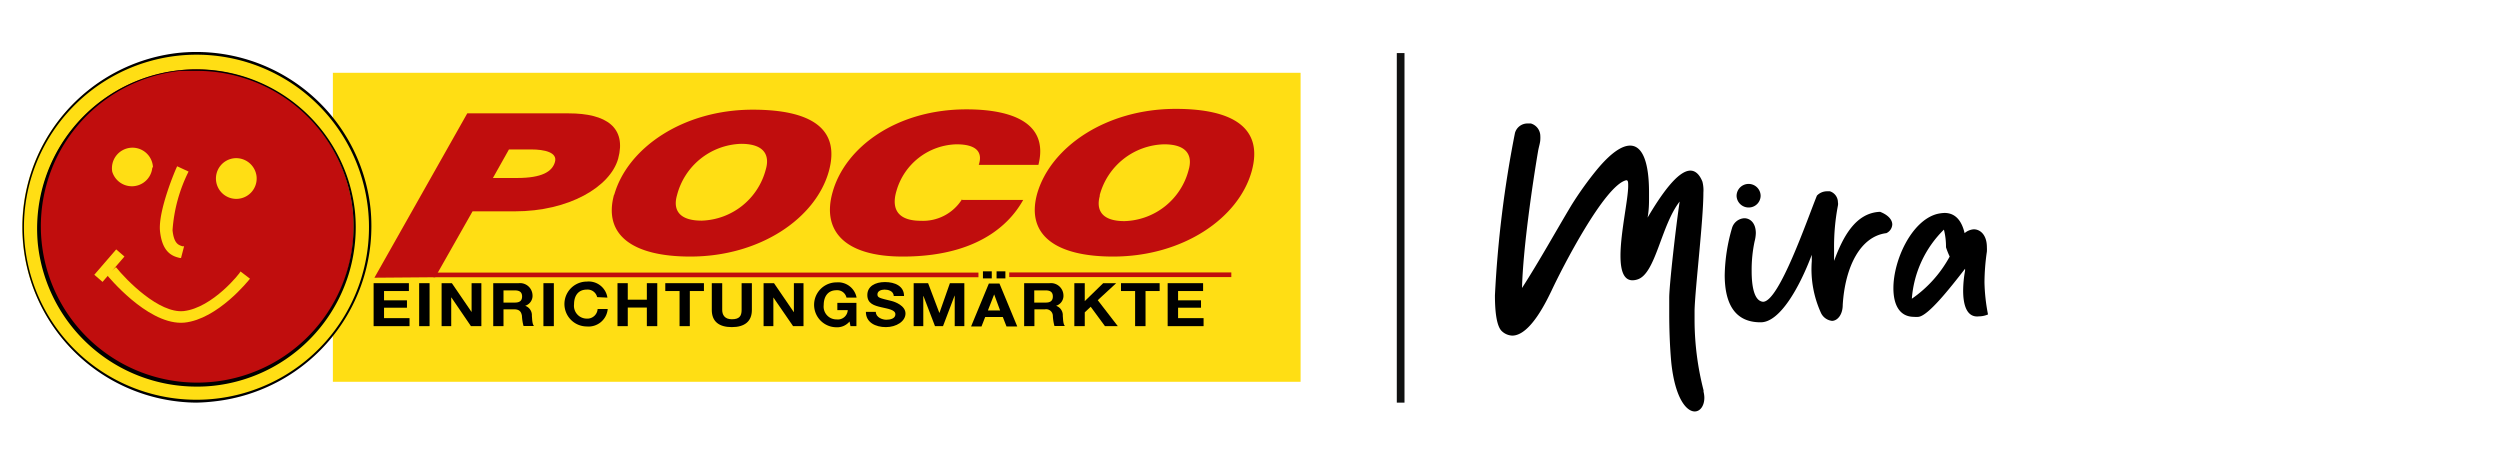<?xml version="1.0" ?>
<svg xmlns="http://www.w3.org/2000/svg" baseProfile="tiny-ps" viewBox="0 0 155.91 28.35">
	<g id="Smiley">
		<polygon id="polygon6" fill="#ffde14" points="20.76 4.54 81.11 4.54 81.11 23.81 20.76 23.81"/>
		<path id="path8" fill="#c00d0d" d="m31.74 9.32-1 1.78h1.5c1.57 0 2.2-.4 2.37-1s-.66-.78-1.48-.78zm-8.39 8 5.79-10.25h6.33c2.34 0 3.61.88 3.08 2.83-.5 1.76-3.08 3.28-6.44 3.28h-2.64l-2.33 4.11z"/>
		<rect id="rect10" fill="#c00d0d" x="27.03" y="17" width="33.99" height=".29"/>
		<path id="path12" fill="#c00d0d" d="m38.3 12.12c-.7 2.52 1.13 3.88 4.75 3.88 4.34 0 7.82-2.38 8.64-5.32.74-2.68-1.14-3.84-4.75-3.84-4.34 0-7.82 2.39-8.64 5.33zm3.92.06a4.26 4.26 0 014-3.21c1.54 0 1.77.8 1.54 1.59a4.27 4.27 0 01-4 3.2c-1.54 0-1.77-.79-1.54-1.58z"/>
		<path id="path14" fill="#c00d0d" d="M60,12.42a2.87,2.87,0,0,1-2.56,1.35c-1.8,0-1.75-1.12-1.54-1.84A4,4,0,0,1,59.65,9c1.21,0,1.66.46,1.39,1.28h3.72c.66-2.62-1.65-3.46-4.49-3.46-4.34,0-7.57,2.35-8.35,5.18-.66,2.34.68,4,4.38,4,5.3,0,7-2.63,7.51-3.53H60Z"/>
		<path id="path16" fill="#c00d0d" d="M64.67,12.12C64,14.64,65.81,16,69.42,16c4.34,0,7.82-2.38,8.64-5.32C78.8,8,76.93,6.79,73.32,6.79c-4.35,0-7.83,2.39-8.65,5.33Zm3.91.06A4.27,4.27,0,0,1,72.6,9c1.53,0,1.76.8,1.53,1.59a4.26,4.26,0,0,1-4,3.2c-1.53,0-1.76-.79-1.54-1.58Z"/>
		<rect id="rect18" fill="#c00d0d" x="62.94" y="16.99" width="13.85" height=".29"/>
		<polygon id="polygon20" points="23.3 20.34 25.54 20.34 25.54 19.84 23.95 19.84 23.95 19.19 25.38 19.19 25.38 18.73 23.95 18.73 23.95 18.15 25.5 18.15 25.5 17.66 23.3 17.66"/>
		<polygon id="polygon22" points="26.14 20.34 26.79 20.34 26.79 17.66 26.14 17.66"/>
		<polygon id="polygon24" points="27.54 20.34 28.14 20.34 28.14 18.55 28.15 18.55 29.37 20.34 30.02 20.34 30.02 17.66 29.41 17.66 29.41 19.46 29.41 19.46 28.18 17.66 27.54 17.66"/>
		<path id="path26" fill-rule="evenodd" d="m30.75 20.34h.65v-1.05h.65c.33 0 .45.13.5.4a2.87 2.87 0 00.1.64h.65c-.12-.14-.11-.46-.13-.63a.62.62 0 00-.42-.63.65.65 0 00.46-.67.78.78 0 00-.86-.74h-1.59v2.69zm.65-2.23h.71c.29 0 .45.11.45.38s-.16.38-.45.38h-.71v-.76z"/>
		<polygon id="polygon28" points="33.89 20.34 34.54 20.34 34.54 17.66 33.89 17.66"/>
		<path id="path30" d="m37.88 18.56a1.18 1.18 0 00-1.28-1 1.4 1.4 0 100 2.8 1.2 1.2 0 001.3-1.09h-.63a.64.64 0 01-.67.6.8.8 0 01-.8-.9c0-.47.22-.91.8-.91a.61.61 0 01.64.47z"/>
		<polygon id="polygon32" points="38.51 20.34 39.15 20.34 39.15 19.18 40.34 19.18 40.34 20.34 40.99 20.34 40.99 17.66 40.34 17.66 40.34 18.69 39.15 18.69 39.15 17.66 38.51 17.66"/>
		<polygon id="polygon34" points="42.38 20.34 43.02 20.34 43.02 18.15 43.9 18.15 43.9 17.66 41.49 17.66 41.49 18.15 42.38 18.15"/>
		<path id="path36" d="m46.9 17.66h-.65v1.67c0 .39-.15.58-.61.58s-.6-.29-.6-.58v-1.67h-.65v1.67c0 .73.46 1.07 1.25 1.07s1.25-.35 1.25-1.07v-1.67z"/>
		<polygon id="polygon38" points="47.62 20.34 48.23 20.34 48.23 18.55 48.23 18.55 49.46 20.34 50.11 20.34 50.11 17.66 49.51 17.66 49.51 19.46 49.5 19.46 48.27 17.66 47.62 17.66"/>
		<path id="path40" d="m53 20.34h.41v-1.45h-1.19v.45h.65a.62.62 0 01-.7.58.8.8 0 01-.8-.9c0-.47.22-.92.8-.92a.59.59 0 01.62.46h.63a1.17 1.17 0 00-1.25-.95 1.4 1.4 0 100 2.8 1 1 0 00.81-.36l.06.29z"/>
		<path id="path42" d="m54 19.45c0 .66.6.95 1.25.95s1.22-.36 1.22-.85-.66-.73-.87-.78c-.74-.18-.88-.2-.88-.41s.23-.3.44-.3.56.07.58.4h.64c0-.62-.57-.87-1.19-.87s-1.1.27-1.1.81.44.66.87.76.88.16.88.44-.34.34-.57.34-.65-.14-.65-.49z"/>
		<polygon id="polygon44" points="56.98 20.34 57.58 20.34 57.58 18.46 57.59 18.46 58.31 20.34 58.81 20.34 59.53 18.44 59.54 18.44 59.54 20.34 60.14 20.34 60.14 17.66 59.24 17.66 58.59 19.51 58.58 19.51 57.88 17.66 56.98 17.66"/>
		<path id="path46" fill-rule="evenodd" d="m62.15 17.36h.55v-.44h-.55v.44zm-.85 0h.55v-.44h-.55v.44zm-.74 3h.65l.23-.59h1.1l.23.59h.67l-1.11-2.68h-.66l-1.11 2.68zm1.44-2 .37 1h-.76l.39-1z"/>
		<path id="path48" fill-rule="evenodd" d="m63.86 20.34h.65v-1.05h.66a.42.42 0 01.49.4 2.87 2.87 0 00.1.64h.65c-.12-.14-.11-.46-.13-.63a.62.62 0 00-.42-.63.65.65 0 00.46-.67.78.78 0 00-.86-.74h-1.59v2.69zm.64-2.23h.72c.28 0 .44.11.44.38s-.16.38-.44.38h-.72v-.76z"/>
		<polygon id="polygon50" points="67 20.34 67.65 20.34 67.65 19.48 68.02 19.13 68.91 20.34 69.71 20.34 68.46 18.72 69.61 17.66 68.8 17.66 67.65 18.78 67.65 17.66 67 17.66"/>
		<polygon id="polygon52" points="70.79 20.34 71.44 20.34 71.44 18.15 72.32 18.15 72.32 17.66 69.91 17.66 69.91 18.15 70.79 18.15"/>
		<polygon id="polygon54" points="72.82 20.34 75.06 20.34 75.06 19.84 73.47 19.84 73.47 19.19 74.9 19.19 74.9 18.73 73.47 18.73 73.47 18.15 75.03 18.15 75.03 17.66 72.82 17.66"/>
		<path id="path56" fill="#ffde14" d="M23,13A10.84,10.84,0,1,1,11.12,3.38,10.85,10.85,0,0,1,23,13Z"/>
		<path id="path58" d="m12.23 25.11a10.94 10.94 0 01-1.12-21.81 10.93 10.93 0 0112 9.73 11 11 0 01-9.72 12 11.41 11.41 0 01-1.16.08zm0-21.7a10.77 10.77 0 00-10.68 11.88 10.76 10.76 0 1010.71-11.88z"/>
		<path id="path60" fill="#c00d0d" d="m22 13.14a9.84 9.84 0 11-10.78-8.76 9.85 9.85 0 0110.78 8.76z"/>
		<path id="path62" d="m12.23 24.11a9.95 9.95 0 01-9.87-8.9 9.94 9.94 0 0119.77-2.08 9.94 9.94 0 01-8.84 10.93 9.51 9.51 0 01-1.06.05zm0-19.69h-1a9.75 9.75 0 1010.77 8.73 9.77 9.77 0 00-9.74-8.73z"/>
		<path id="path64" fill="#ffde14" d="m9.5 10.44a1.28 1.28 0 01-2.5.27 1.28 1.28 0 112.54-.27z"/>
		<path id="path66" fill="#ffde14" d="m16 11a1.27 1.27 0 11-1.4-1.13 1.28 1.28 0 011.4 1.13z"/>
		<path id="path68" fill="#ffde14" d="m11.29 16.09h-.06c-.52-.11-1.11-.38-1.25-1.66s1-3.95 1.07-4.06l.71.33a9.64 9.64 0 00-1 3.66c.09.86.39.92.62 1h.1z"/>
		<rect id="rect70" fill="#ffde14" transform="translate(-10.18 10.9) rotate(-49.18)" x="5.78" y="16.23" width="2.09" height=".68"/>
		<path id="path72" fill="#ffde14" d="M11.29,20.13c-2.18,0-4.54-2.89-4.64-3l.58-.47c.66.82,2.69,2.9,4.23,2.74C13.27,19.19,15,17,15,16.93l.59.45c-.08.1-2,2.52-4.09,2.74Z"/>
	</g>
	<path id="path75" fill="#101111" d="m87.11 3.31h.48v21.8h-.48z"/>
	<path id="path77" d="m104.23 22.63c-.1-1.07-.13-2.21-.13-3.06v-1c0-.78.41-4.39.65-6-1.16 1.49-1.49 4.47-2.61 4.85a1.05 1.05 0 01-.33.06c-.57 0-.75-.65-.75-1.53 0-1.44.48-3.51.48-4.35 0-.23 0-.36-.12-.36-1.35.31-4 5.47-4.67 6.91-.24.48-1.29 2.78-2.44 2.78a1 1 0 01-.63-.26c-.32-.27-.45-1.11-.45-2.25a69.9 69.9 0 011.25-10.13.81.81 0 01.77-.59h.22a.82.82 0 01.59.77 1.66 1.66 0 010 .22c0 .2-.09.45-.14.74-.34 2-.94 6.07-1 8.53 1.08-1.68 2.08-3.49 3.08-5.16a21.18 21.18 0 011.59-2.22c.87-1.05 1.56-1.5 2.07-1.5.81 0 1.18 1.13 1.18 2.91v.38c0 .28 0 .72-.09 1.2.83-1.41 1.88-2.93 2.67-2.93.29 0 .56.21.75.69a2.14 2.14 0 01.06.68c0 1.74-.52 6-.55 7.36v.65a17.73 17.73 0 00.56 4.32v.09a1.64 1.64 0 01.05.37c0 .51-.26.86-.6.86-.51 0-1.22-.8-1.46-3.03z"/>
	<path id="path79" d="m107.56 17.15a11.07 11.07 0 01.45-2.91.85.85 0 01.77-.63c.37 0 .72.3.72.93a2.27 2.27 0 01-.08.53 8.56 8.56 0 00-.18 1.83c0 .94.15 1.87.71 1.92 1 0 2.76-5.15 3.36-6.62a.87.87 0 01.65-.27h.16a.72.72 0 01.5.68.56.56 0 010 .21 13.63 13.63 0 00-.24 2.7v.75c.54-1.46 1.32-3 2.87-3.06.54.21.76.52.76.79a.63.63 0 01-.37.54c-1.61.2-2.57 2.07-2.72 4.47 0 .63-.34 1-.67 1a.87.87 0 01-.68-.48 6.57 6.57 0 01-.58-3.24v-.4c-.78 2.07-2 4.21-3.18 4.21-1.81.01-2.25-1.46-2.25-2.95zm.74-4.93a.75.75 0 111.5 0 .74.74 0 01-.74.72.75.75 0 01-.76-.72z"/>
	<path id="path81" d="m122.43 18.13a7.07 7.07 0 01.12-1.25v-.12c-1 1.29-2.31 2.94-2.91 3a1.32 1.32 0 01-.27 0c-.92 0-1.29-.77-1.29-1.79 0-1.74 1.12-4.18 2.7-4.62a2.31 2.31 0 01.49-.07c.75 0 1.1.6 1.25 1.26a1 1 0 01.57-.24c.4 0 .82.34.82 1.12a2.44 2.44 0 010 .27 13.8 13.8 0 00-.15 1.92 11.59 11.59 0 00.22 2 1.46 1.46 0 01-.57.12c-.8.09-.98-.81-.98-1.6zm-.84-2.13a4.66 4.66 0 01-.23-.58 4.28 4.28 0 00-.13-1.1 6.75 6.75 0 00-2 4.31 7.59 7.59 0 002.36-2.63z"/>
</svg>